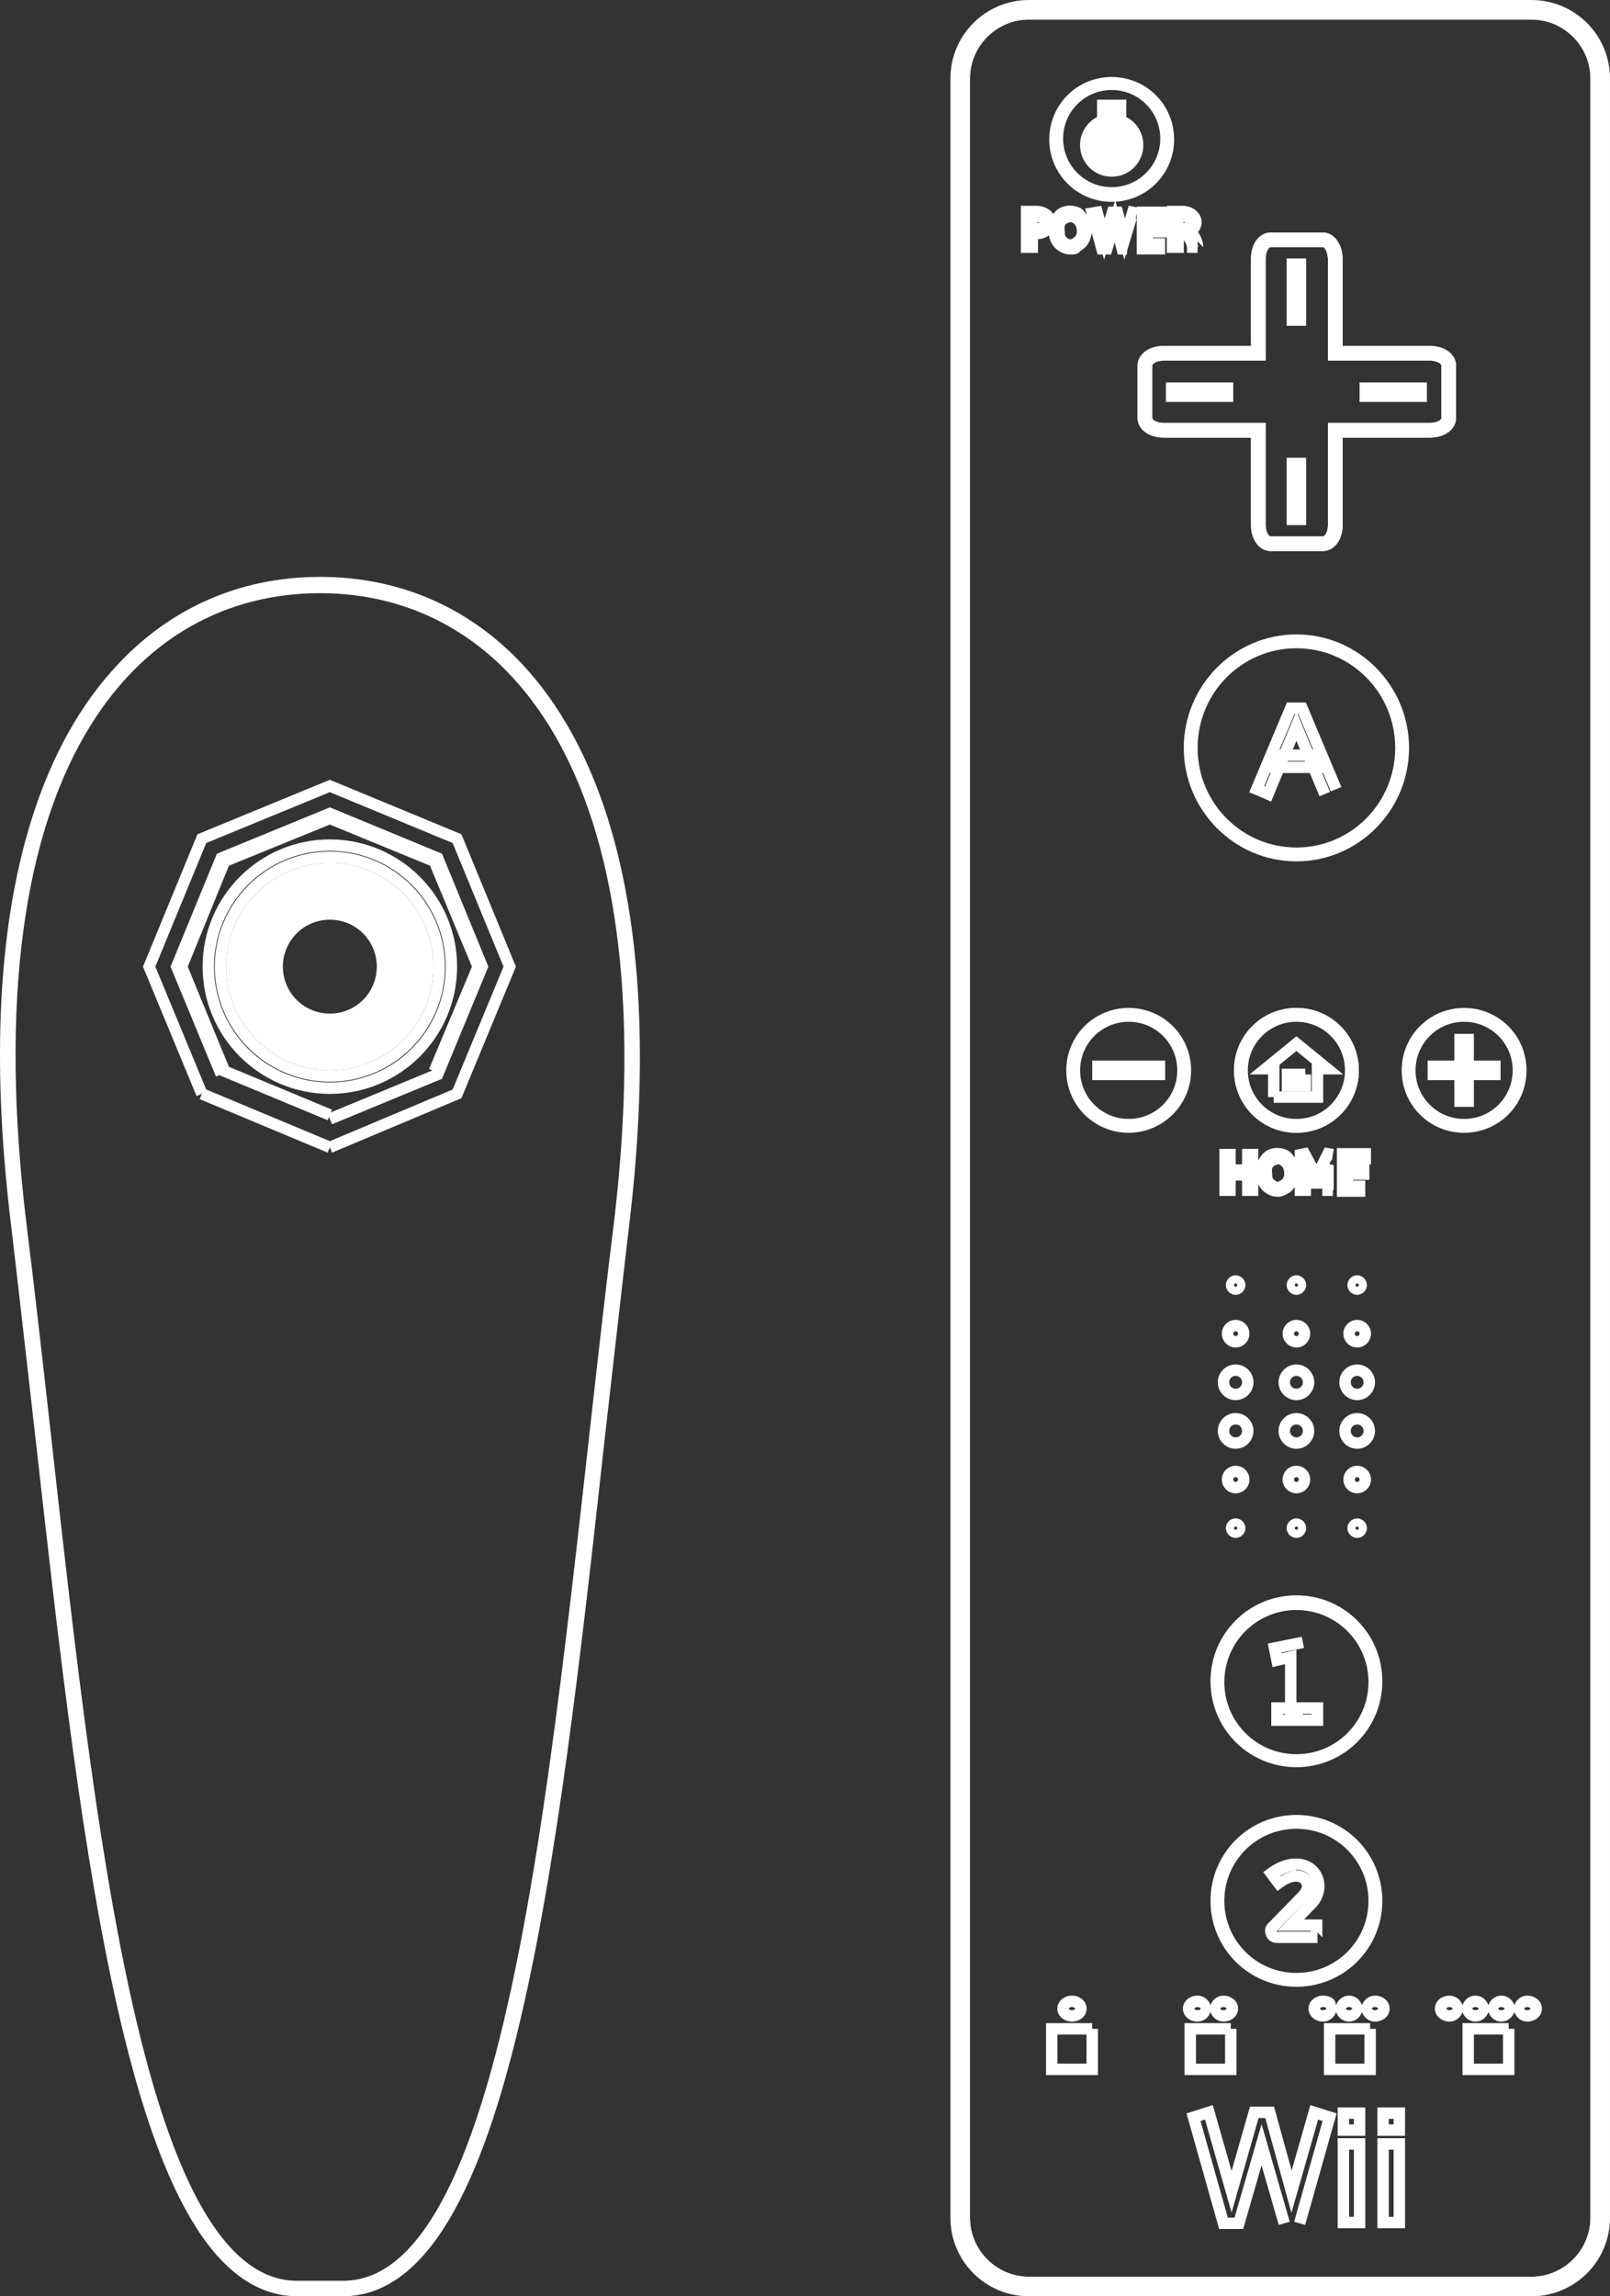 <?xml version="1.0" encoding="UTF-8" standalone="no"?>
<svg
   viewBox="-382.3 255.5 140.936 201"
   version="1.1"
   id="svg146"
   sodipodi:docname="wii_controller.svg"
   width="140.936"
   height="201"
   inkscape:version="1.1.2 (0a00cf5339, 2022-02-04)"
   xmlns:inkscape="http://www.inkscape.org/namespaces/inkscape"
   xmlns:sodipodi="http://sodipodi.sourceforge.net/DTD/sodipodi-0.dtd"
   xmlns="http://www.w3.org/2000/svg"
   xmlns:svg="http://www.w3.org/2000/svg">
  <rect x="-382.3" y="255.5" width="140.936" height="201" fill="#333333" stroke="none"/>
  <defs
     id="defs150" />
  <sodipodi:namedview
     id="namedview148"
     pagecolor="#ffffff"
     bordercolor="#666666"
     borderopacity="1.0"
     inkscape:pageshadow="2"
     inkscape:pageopacity="0.0"
     inkscape:pagecheckerboard="true"
     showgrid="false"
     fit-margin-top="0"
     fit-margin-left="0"
     fit-margin-right="0"
     fit-margin-bottom="0"
     inkscape:zoom="2.9062089"
     inkscape:cx="3.2688635"
     inkscape:cy="134.53954"
     inkscape:window-width="2560"
     inkscape:window-height="1440"
     inkscape:window-x="1920"
     inkscape:window-y="0"
     inkscape:window-maximized="1"
     inkscape:current-layer="svg146" />
  <path
     style="color:#000000;fill:#ffffff;-inkscape-stroke:none"
     d="m -292.22,255.5 c -3.813,0 -6.883,3.07 -6.883,6.883 v 187.234 c 0,3.813 3.07,6.883 6.883,6.883 h 43.971 c 3.813,0 6.885,-3.07 6.885,-6.883 V 262.383 c 0,-3.813 -3.072,-6.883 -6.885,-6.883 z m 0,1.709 h 43.971 c 2.848,0 5.174,2.326 5.174,5.174 v 187.234 c 0,2.848 -2.326,5.174 -5.174,5.174 h -43.971 c -2.848,0 -5.174,-2.326 -5.174,-5.174 V 262.383 c 0,-2.848 2.326,-5.174 5.174,-5.174 z"
     id="path2" />
  <path
     style="color:#000000;fill:#ffffff;-inkscape-stroke:none"
     d="m -292.22,256.209 c -3.393,0 -6.174,2.781 -6.174,6.174 v 187.234 c 0,3.393 2.781,6.174 6.174,6.174 h 43.971 c 3.393,0 6.174,-2.781 6.174,-6.174 V 262.383 c 0,-3.393 -2.781,-6.174 -6.174,-6.174 z m 0,1 h 43.971 c 2.848,0 5.174,2.326 5.174,5.174 v 187.234 c 0,2.848 -2.326,5.174 -5.174,5.174 h -43.971 c -2.848,0 -5.174,-2.326 -5.174,-5.174 V 262.383 c 0,-2.848 2.326,-5.174 5.174,-5.174 z m 21.135,18.646 c -0.538,0 -1.004,0.314 -1.285,0.736 -0.282,0.422 -0.42,0.955 -0.42,1.535 v 7.656 h -7.656 c -0.592,0 -1.13,0.165 -1.545,0.453 -0.415,0.288 -0.729,0.731 -0.729,1.254 v 4.609 c 0,0.538 0.314,1.004 0.736,1.285 0.422,0.281 0.957,0.42 1.537,0.42 h 7.656 v 7.656 c 0,0.592 0.165,1.13 0.453,1.545 0.288,0.415 0.729,0.729 1.252,0.729 h 4.609 c 0.538,0 1.004,-0.314 1.285,-0.736 0.282,-0.422 0.422,-0.957 0.422,-1.537 v -7.656 h 7.654 c 0.592,0 1.13,-0.165 1.545,-0.453 0.415,-0.288 0.729,-0.729 0.729,-1.252 v -4.609 c 0,-0.538 -0.314,-1.004 -0.736,-1.285 -0.422,-0.282 -0.957,-0.422 -1.537,-0.422 h -7.654 v -7.656 c 0,-0.592 -0.165,-1.128 -0.453,-1.543 -0.288,-0.415 -0.731,-0.729 -1.254,-0.729 z m 0,1 h 4.609 c 0.115,0 0.277,0.076 0.432,0.299 0.155,0.223 0.275,0.571 0.275,0.973 v 8.656 h 8.654 c 0.413,0 0.766,0.11 0.982,0.254 0.216,0.144 0.291,0.282 0.291,0.453 v 4.609 c 0,0.115 -0.076,0.277 -0.299,0.432 -0.223,0.155 -0.573,0.273 -0.975,0.273 h -8.654 v 8.656 c 0,0.413 -0.11,0.766 -0.254,0.982 -0.144,0.216 -0.282,0.291 -0.453,0.291 h -4.609 c -0.115,0 -0.277,-0.076 -0.432,-0.299 -0.155,-0.223 -0.273,-0.573 -0.273,-0.975 v -8.656 h -8.656 c -0.413,0 -0.766,-0.108 -0.982,-0.252 -0.216,-0.144 -0.291,-0.282 -0.291,-0.453 v -4.609 c 0,-0.115 0.076,-0.277 0.299,-0.432 0.223,-0.155 0.573,-0.275 0.975,-0.275 h 8.656 v -8.656 c 0,-0.413 0.108,-0.764 0.252,-0.98 0.144,-0.216 0.282,-0.291 0.453,-0.291 z m 2.27,66.871 c -3.031,0 -5.465,2.434 -5.465,5.465 0,3.031 2.434,5.465 5.465,5.465 3.031,0 5.465,-2.434 5.465,-5.465 0,-3.031 -2.434,-5.465 -5.465,-5.465 z m 0,1 c 2.501,0 4.465,1.964 4.465,4.465 0,2.501 -1.964,4.465 -4.465,4.465 -2.501,0 -4.465,-1.964 -4.465,-4.465 0,-2.501 1.964,-4.465 4.465,-4.465 z"
     id="path4" />
  <path
     style="color:#000000;fill:#ffffff;-inkscape-stroke:none"
     d="m -278.606,432.592 v 4.547 h 4.547 v -4.047 h -0.5 v -0.5 z m 12.199,0 v 4.547 h 4.545 v -4.047 h -0.5 v -0.5 z m 12.127,0 v 4.547 h 4.547 v -4.047 h -0.5 v -0.5 z m -23.326,1 h 2.547 v 2.547 h -2.547 z m 12.199,0 h 2.545 v 2.547 h -2.545 z m 12.127,0 h 2.547 v 2.547 h -2.547 z"
     id="path6" />
  <path
     style="color:#000000;fill:#ffffff;-inkscape-stroke:none"
     d="m -290.733,432.592 v 4.547 h 4.545 v -4.047 h -0.5 v -0.5 z m 1,1 h 2.545 v 2.547 h -2.545 z"
     id="path8" />
  <path
     style="color:#000000;fill:#ffffff;-inkscape-stroke:none"
     d="m -263.497,379.188 c -0.858,0 -1.562,0.707 -1.562,1.564 0,0.858 0.705,1.564 1.562,1.564 0.858,0 1.564,-0.707 1.564,-1.564 0,-0.858 -0.707,-1.564 -1.564,-1.564 z m 0,1 c 0.317,0 0.564,0.247 0.564,0.564 0,0.317 -0.247,0.564 -0.564,0.564 -0.317,0 -0.562,-0.247 -0.562,-0.564 0,-0.317 0.245,-0.564 0.562,-0.564 z"
     id="circle10" />
  <path
     style="color:#000000;fill:#ffffff;-inkscape-stroke:none"
     d="m -268.815,379.188 c -0.858,0 -1.564,0.707 -1.564,1.564 0,0.858 0.707,1.564 1.564,1.564 0.858,0 1.564,-0.707 1.564,-1.564 0,-0.858 -0.707,-1.564 -1.564,-1.564 z m 0,1 c 0.317,0 0.564,0.247 0.564,0.564 0,0.317 -0.247,0.564 -0.564,0.564 -0.317,0 -0.564,-0.247 -0.564,-0.564 0,-0.317 0.247,-0.564 0.564,-0.564 z"
     id="circle12" />
  <path
     style="color:#000000;fill:#ffffff;-inkscape-stroke:none"
     d="m -274.134,379.188 c -0.858,0 -1.564,0.707 -1.564,1.564 0,0.858 0.707,1.564 1.564,1.564 0.858,0 1.562,-0.707 1.562,-1.564 0,-0.858 -0.705,-1.564 -1.562,-1.564 z m 0,1 c 0.317,0 0.562,0.247 0.562,0.564 0,0.317 -0.245,0.564 -0.562,0.564 -0.317,0 -0.564,-0.247 -0.564,-0.564 0,-0.317 0.247,-0.564 0.564,-0.564 z"
     id="circle14" />
  <path
     style="color:#000000;fill:#ffffff;-inkscape-stroke:none"
     d="m -263.497,374.934 c -0.858,0 -1.562,0.705 -1.562,1.562 0,0.858 0.705,1.564 1.562,1.564 0.858,0 1.564,-0.707 1.564,-1.564 0,-0.858 -0.707,-1.562 -1.564,-1.562 z m 0,1 c 0.317,0 0.564,0.245 0.564,0.562 0,0.317 -0.247,0.564 -0.564,0.564 -0.317,0 -0.562,-0.247 -0.562,-0.564 0,-0.317 0.245,-0.562 0.562,-0.562 z"
     id="circle16" />
  <path
     style="color:#000000;fill:#ffffff;-inkscape-stroke:none"
     d="m -268.815,374.934 c -0.858,0 -1.564,0.705 -1.564,1.562 0,0.858 0.707,1.564 1.564,1.564 0.858,0 1.564,-0.707 1.564,-1.564 0,-0.858 -0.707,-1.562 -1.564,-1.562 z m 0,1 c 0.317,0 0.564,0.245 0.564,0.562 0,0.317 -0.247,0.564 -0.564,0.564 -0.317,0 -0.564,-0.247 -0.564,-0.564 0,-0.317 0.247,-0.562 0.564,-0.562 z"
     id="circle18" />
  <path
     style="color:#000000;fill:#ffffff;-inkscape-stroke:none"
     d="m -274.134,374.934 c -0.858,0 -1.564,0.705 -1.564,1.562 0,0.858 0.707,1.564 1.564,1.564 0.858,0 1.562,-0.707 1.562,-1.564 0,-0.858 -0.705,-1.562 -1.562,-1.562 z m 0,1 c 0.317,0 0.562,0.245 0.562,0.562 0,0.317 -0.245,0.564 -0.562,0.564 -0.317,0 -0.564,-0.247 -0.564,-0.564 0,-0.317 0.247,-0.562 0.564,-0.562 z"
     id="circle20" />
  <path
     style="color:#000000;fill:#ffffff;-inkscape-stroke:none"
     d="m -263.497,371.031 c -0.662,0 -1.209,0.547 -1.209,1.209 0,0.662 0.547,1.211 1.209,1.211 0.662,0 1.211,-0.549 1.211,-1.211 0,-0.662 -0.549,-1.209 -1.211,-1.209 z m 0,1 c 0.121,0 0.211,0.087 0.211,0.209 0,0.121 -0.089,0.211 -0.211,0.211 -0.121,0 -0.209,-0.089 -0.209,-0.211 0,-0.121 0.087,-0.209 0.209,-0.209 z"
     id="circle22" />
  <path
     style="color:#000000;fill:#ffffff;-inkscape-stroke:none"
     d="m -268.815,371.031 c -0.662,0 -1.209,0.547 -1.209,1.209 0,0.662 0.547,1.211 1.209,1.211 0.662,0 1.209,-0.549 1.209,-1.211 0,-0.662 -0.547,-1.209 -1.209,-1.209 z m 0,1 c 0.121,0 0.209,0.087 0.209,0.209 0,0.121 -0.087,0.211 -0.209,0.211 -0.121,0 -0.209,-0.089 -0.209,-0.211 0,-0.121 0.087,-0.209 0.209,-0.209 z"
     id="circle24" />
  <path
     style="color:#000000;fill:#ffffff;-inkscape-stroke:none"
     d="m -274.134,371.031 c -0.662,0 -1.211,0.547 -1.211,1.209 0,0.662 0.549,1.211 1.211,1.211 0.662,0 1.209,-0.549 1.209,-1.211 0,-0.662 -0.547,-1.209 -1.209,-1.209 z m 0,1 c 0.121,0 0.209,0.087 0.209,0.209 0,0.121 -0.087,0.211 -0.209,0.211 -0.121,0 -0.211,-0.089 -0.211,-0.211 0,-0.121 0.089,-0.209 0.211,-0.209 z"
     id="circle26" />
  <path
     style="color:#000000;fill:#ffffff;-inkscape-stroke:none"
     d="m -263.497,367.131 c -0.466,0 -0.854,0.389 -0.854,0.855 0,0.466 0.387,0.854 0.854,0.854 0.466,0 0.855,-0.387 0.855,-0.854 0,-0.466 -0.389,-0.855 -0.855,-0.855 z m 0,0.709 c 0.074,0 0.146,0.072 0.146,0.146 0,0.074 -0.072,0.145 -0.146,0.145 -0.074,0 -0.145,-0.07 -0.145,-0.145 0,-0.074 0.07,-0.146 0.145,-0.146 z"
     id="circle28" />
  <path
     style="color:#000000;fill:#ffffff;-inkscape-stroke:none"
     d="m -268.815,367.131 c -0.466,0 -0.855,0.389 -0.855,0.855 0,0.466 0.389,0.854 0.855,0.854 0.466,0 0.855,-0.387 0.855,-0.854 0,-0.466 -0.389,-0.855 -0.855,-0.855 z m 0,0.709 c 0.074,0 0.145,0.072 0.145,0.146 0,0.074 -0.07,0.145 -0.145,0.145 -0.074,0 -0.145,-0.07 -0.145,-0.145 0,-0.074 0.07,-0.146 0.145,-0.146 z"
     id="circle30" />
  <path
     style="color:#000000;fill:#ffffff;-inkscape-stroke:none"
     d="m -274.134,367.131 c -0.466,0 -0.855,0.389 -0.855,0.855 0,0.466 0.389,0.854 0.855,0.854 0.466,0 0.854,-0.387 0.854,-0.854 0,-0.466 -0.387,-0.855 -0.854,-0.855 z m 0,0.709 c 0.074,0 0.145,0.072 0.145,0.146 0,0.074 -0.07,0.145 -0.145,0.145 -0.074,0 -0.146,-0.07 -0.146,-0.145 0,-0.074 0.072,-0.146 0.146,-0.146 z"
     id="circle32" />
  <path
     style="color:#000000;fill:#ffffff;-inkscape-stroke:none"
     d="m -263.497,388.408 c -0.466,0 -0.854,0.387 -0.854,0.854 0,0.466 0.387,0.855 0.854,0.855 0.466,0 0.855,-0.389 0.855,-0.855 0,-0.466 -0.389,-0.854 -0.855,-0.854 z m 0,0.709 c 0.074,0 0.146,0.07 0.146,0.145 0,0.074 -0.072,0.146 -0.146,0.146 -0.074,0 -0.145,-0.072 -0.145,-0.146 0,-0.074 0.07,-0.145 0.145,-0.145 z"
     id="circle34" />
  <path
     style="color:#000000;fill:#ffffff;-inkscape-stroke:none"
     d="m -268.815,388.408 c -0.466,0 -0.855,0.387 -0.855,0.854 0,0.466 0.389,0.855 0.855,0.855 0.466,0 0.855,-0.389 0.855,-0.855 0,-0.466 -0.389,-0.854 -0.855,-0.854 z m 0,0.709 c 0.074,0 0.145,0.07 0.145,0.145 0,0.074 -0.07,0.146 -0.145,0.146 -0.074,0 -0.145,-0.072 -0.145,-0.146 0,-0.074 0.07,-0.145 0.145,-0.145 z"
     id="circle36" />
  <path
     style="color:#000000;fill:#ffffff;-inkscape-stroke:none"
     d="m -274.134,388.408 c -0.466,0 -0.855,0.387 -0.855,0.854 0,0.466 0.389,0.855 0.855,0.855 0.466,0 0.854,-0.389 0.854,-0.855 0,-0.466 -0.387,-0.854 -0.854,-0.854 z m 0,0.709 c 0.074,0 0.145,0.07 0.145,0.145 0,0.074 -0.07,0.146 -0.145,0.146 -0.074,0 -0.146,-0.072 -0.146,-0.146 0,-0.074 0.072,-0.145 0.146,-0.145 z"
     id="circle38" />
  <path
     style="color:#000000;fill:#ffffff;-inkscape-stroke:none"
     d="m -263.497,383.799 c -0.662,0 -1.209,0.547 -1.209,1.209 0,0.662 0.547,1.209 1.209,1.209 0.662,0 1.211,-0.547 1.211,-1.209 0,-0.662 -0.549,-1.209 -1.211,-1.209 z m 0,1 c 0.121,0 0.211,0.087 0.211,0.209 0,0.121 -0.089,0.209 -0.211,0.209 -0.121,0 -0.209,-0.087 -0.209,-0.209 0,-0.121 0.087,-0.209 0.209,-0.209 z"
     id="circle40" />
  <path
     style="color:#000000;fill:#ffffff;-inkscape-stroke:none"
     d="m -268.815,383.799 c -0.662,0 -1.209,0.547 -1.209,1.209 0,0.662 0.547,1.209 1.209,1.209 0.662,0 1.209,-0.547 1.209,-1.209 0,-0.662 -0.547,-1.209 -1.209,-1.209 z m 0,1 c 0.121,0 0.209,0.087 0.209,0.209 0,0.121 -0.087,0.209 -0.209,0.209 -0.121,0 -0.209,-0.087 -0.209,-0.209 0,-0.121 0.087,-0.209 0.209,-0.209 z"
     id="circle42" />
  <path
     style="color:#000000;fill:#ffffff;-inkscape-stroke:none"
     d="m -274.134,383.799 c -0.662,0 -1.211,0.547 -1.211,1.209 0,0.662 0.549,1.209 1.211,1.209 0.662,0 1.209,-0.547 1.209,-1.209 0,-0.662 -0.547,-1.209 -1.209,-1.209 z m 0,1 c 0.121,0 0.209,0.087 0.209,0.209 0,0.121 -0.087,0.209 -0.209,0.209 -0.121,0 -0.211,-0.087 -0.211,-0.209 0,-0.121 0.089,-0.209 0.211,-0.209 z"
     id="circle44" />
  <path
     style="color:#000000;fill:#ffffff;-inkscape-stroke:none"
     d="m -271.085,275.855 c -0.523,0 -0.964,0.313 -1.252,0.729 -0.288,0.415 -0.453,0.951 -0.453,1.543 v 7.656 h -7.656 c -0.58,0 -1.115,0.14 -1.537,0.422 -0.422,0.282 -0.736,0.747 -0.736,1.285 v 4.609 c 0,0.523 0.313,0.964 0.729,1.252 0.415,0.288 0.953,0.453 1.545,0.453 h 7.656 v 7.656 c 0,0.58 0.138,1.115 0.42,1.537 0.282,0.422 0.747,0.736 1.285,0.736 h 4.609 c 0.523,0 0.966,-0.313 1.254,-0.729 0.288,-0.415 0.453,-0.953 0.453,-1.545 v -7.656 h 7.654 c 0.58,0 1.115,-0.138 1.537,-0.42 0.422,-0.282 0.736,-0.747 0.736,-1.285 v -4.609 c 0,-0.523 -0.313,-0.966 -0.729,-1.254 -0.415,-0.288 -0.953,-0.453 -1.545,-0.453 h -7.654 v -7.674 l -0.002,-0.018 c -0.041,-0.57 -0.198,-1.088 -0.473,-1.5 -0.274,-0.412 -0.71,-0.736 -1.232,-0.736 z m 0,1.283 h 4.609 c 0.034,0 0.118,0.025 0.225,0.193 0.106,0.168 0.197,0.453 0.197,0.795 v 8.939 h 8.939 c 0.342,0 0.629,0.091 0.797,0.197 0.168,0.106 0.193,0.193 0.193,0.227 v 4.609 c 0,0.034 -0.025,0.118 -0.193,0.225 -0.168,0.106 -0.455,0.197 -0.797,0.197 h -8.939 v 8.939 c 0,0.342 -0.091,0.629 -0.197,0.797 -0.106,0.168 -0.191,0.193 -0.225,0.193 h -4.609 c -0.034,0 -0.118,-0.025 -0.225,-0.193 -0.106,-0.168 -0.197,-0.455 -0.197,-0.797 v -8.939 h -8.939 c -0.342,0 -0.629,-0.091 -0.797,-0.197 -0.168,-0.106 -0.193,-0.191 -0.193,-0.225 v -4.609 c 0,-0.034 0.025,-0.12 0.193,-0.227 0.168,-0.106 0.455,-0.197 0.797,-0.197 h 8.939 v -8.939 c 0,-0.342 0.091,-0.627 0.197,-0.795 0.106,-0.168 0.191,-0.193 0.225,-0.193 z"
     id="path46" />
  <path
     style="color:#000000;fill:#ffffff;-inkscape-stroke:none"
     d="m -271.085,276.139 c -0.463,0 -0.84,0.294 -1.07,0.658 -0.23,0.364 -0.352,0.821 -0.352,1.33 v 7.939 h -7.939 c -0.509,0 -0.968,0.123 -1.332,0.354 -0.364,0.23 -0.658,0.608 -0.658,1.07 v 4.609 c 0,0.463 0.294,0.838 0.658,1.068 0.364,0.23 0.823,0.354 1.332,0.354 h 7.939 v 7.939 c 0,0.509 0.121,0.968 0.352,1.332 0.23,0.364 0.608,0.658 1.07,0.658 h 4.609 c 0.463,0 0.84,-0.294 1.07,-0.658 0.23,-0.364 0.352,-0.823 0.352,-1.332 v -7.939 h 7.939 c 0.509,0 0.968,-0.123 1.332,-0.354 0.364,-0.23 0.658,-0.606 0.658,-1.068 v -4.609 c 0,-0.463 -0.294,-0.84 -0.658,-1.07 -0.364,-0.23 -0.823,-0.354 -1.332,-0.354 h -7.939 v -7.959 l -0.002,-0.021 c -0.04,-0.484 -0.154,-0.921 -0.369,-1.279 -0.215,-0.358 -0.588,-0.668 -1.051,-0.668 z m 0,1 h 4.609 c 0.034,0 0.089,0.008 0.193,0.182 0.103,0.172 0.197,0.479 0.229,0.842 v 8.904 h 8.939 c 0.342,0 0.629,0.091 0.797,0.197 0.168,0.106 0.193,0.193 0.193,0.227 v 4.609 c 0,0.034 -0.025,0.118 -0.193,0.225 -0.168,0.106 -0.455,0.197 -0.797,0.197 h -8.939 v 8.939 c 0,0.342 -0.091,0.629 -0.197,0.797 -0.106,0.168 -0.191,0.193 -0.225,0.193 h -4.609 c -0.034,0 -0.118,-0.025 -0.225,-0.193 -0.106,-0.168 -0.197,-0.455 -0.197,-0.797 v -8.939 h -8.939 c -0.342,0 -0.629,-0.091 -0.797,-0.197 -0.168,-0.106 -0.193,-0.191 -0.193,-0.225 v -4.609 c 0,-0.034 0.025,-0.12 0.193,-0.227 0.168,-0.106 0.455,-0.197 0.797,-0.197 h 8.939 v -8.939 c 0,-0.342 0.091,-0.627 0.197,-0.795 0.106,-0.168 0.191,-0.193 0.225,-0.193 z"
     id="path48" />
  <path
     style="color:#000000;fill:#ffffff;-inkscape-stroke:none"
     d="m -269.671,278.125 v 0.5 5.393 h 1.711 V 278.125 Z m -10.566,10.85 v 0.5 1.209 h 5.893 v -1.709 z m 16.951,0 v 0.5 1.209 h 5.893 v -1.709 z m -6.385,6.596 v 0.5 5.395 h 1.711 v -5.895 z"
     id="path50" />
  <path
     style="color:#000000;fill:#ffffff;-inkscape-stroke:none"
     d="m -284.985,262.238 c -3.031,0 -5.465,2.432 -5.465,5.463 0,3.031 2.434,5.465 5.465,5.465 3.031,0 5.465,-2.434 5.465,-5.465 0,-3.031 -2.434,-5.463 -5.465,-5.463 z m 0,1 c 2.501,0 4.465,1.962 4.465,4.463 0,2.501 -1.964,4.465 -4.465,4.465 -2.501,0 -4.465,-1.964 -4.465,-4.465 0,-2.501 1.964,-4.463 4.465,-4.463 z"
     id="path52" />
  <path
     style="color:#000000;fill:#ffffff;-inkscape-stroke:none"
     d="m -284.985,262.379 c -2.895,0 -5.252,2.357 -5.252,5.252 0,2.895 2.357,5.252 5.252,5.252 2.895,0 5.252,-2.357 5.252,-5.252 0,-2.895 -2.357,-5.252 -5.252,-5.252 z m 0,1 c 2.354,0 4.252,1.898 4.252,4.252 0,2.354 -1.898,4.252 -4.252,4.252 -2.354,0 -4.252,-1.898 -4.252,-4.252 0,-2.354 1.898,-4.252 4.252,-4.252 z"
     id="circle54" />
  <path
     style="color:#000000;fill:#ffffff;-inkscape-stroke:none"
     d="m -284.985,265.43 c -1.536,0 -2.77,1.234 -2.77,2.77 0,1.536 1.234,2.77 2.77,2.77 1.536,0 2.77,-1.234 2.77,-2.77 0,-1.536 -1.234,-2.77 -2.77,-2.77 z m 0,1.709 c 0.573,0 1.061,0.487 1.061,1.061 0,0.573 -0.487,1.061 -1.061,1.061 -0.573,0 -1.061,-0.487 -1.061,-1.061 0,-0.573 0.487,-1.061 1.061,-1.061 z"
     id="path56" />
  <path
     style="color:#000000;fill:#ffffff;-inkscape-stroke:none"
     d="m -286.267,264.223 v 0.5 4.686 h 2.561 v -5.186 z m 1,1 h 0.561 v 3.186 h -0.561 z"
     id="path58" />
  <path
     style="color:#000000;fill:#ffffff;-inkscape-stroke:none"
     d="m -285.841,264.508 v 0.5 3.975 h 1.709 v -4.475 z"
     id="path60" />
  <path
     style="color:#000000;fill:#ffffff;-inkscape-stroke:none"
     d="m -268.815,311.031 c -5.451,0 -9.861,4.487 -9.861,9.934 0,5.447 4.41,9.932 9.861,9.932 5.451,0 9.861,-4.485 9.861,-9.932 0,-5.447 -4.41,-9.934 -9.861,-9.934 z m 0,1 c 4.903,0 8.861,4.026 8.861,8.934 0,4.908 -3.958,8.932 -8.861,8.932 -4.903,0 -8.861,-4.024 -8.861,-8.932 0,-4.908 3.958,-8.934 8.861,-8.934 z"
     id="path62" />
  <path
     style="color:#000000;fill:#ffffff;-inkscape-stroke:none"
     d="m -268.815,311.244 c -5.325,0 -9.648,4.361 -9.648,9.721 0,5.36 4.323,9.719 9.648,9.719 5.325,0 9.648,-4.359 9.648,-9.719 0,-5.36 -4.323,-9.721 -9.648,-9.721 z m 0,1 c 4.78,0 8.648,3.897 8.648,8.721 0,4.824 -3.868,8.719 -8.648,8.719 -4.78,0 -8.648,-3.895 -8.648,-8.719 0,-4.824 3.868,-8.721 8.648,-8.721 z"
     id="ellipse64" />
  <path
     style="color:#000000;fill:#ffffff;-inkscape-stroke:none"
     d="m -269.644,316.99 -3.301,7.855 1.914,0.82 2.215,-5.318 2.021,4.852 0.922,-0.385 -2.844,-6.824 h 0.064 l 2.85,6.785 0.922,-0.387 -3.107,-7.398 z m 0.664,1 h 0.065 l -2.65,6.359 -0.072,-0.031 z"
     id="path66" />
  <path
     style="color:#000000;fill:#ffffff;-inkscape-stroke:none"
     d="m -271.159,321.104 v 0.5 1.562 h 4.688 v -2.062 z m 1,1 h 2.688 v 0.062 h -2.688 z"
     id="path68" />
  <path
     style="color:#000000;fill:#ffffff;-inkscape-stroke:none"
     d="m -268.815,343.727 c -3.031,0 -5.465,2.434 -5.465,5.465 0,3.031 2.434,5.465 5.465,5.465 3.031,0 5.465,-2.434 5.465,-5.465 0,-3.031 -2.434,-5.465 -5.465,-5.465 z m 0,1 c 2.501,0 4.465,1.964 4.465,4.465 0,2.501 -1.964,4.465 -4.465,4.465 -2.501,0 -4.465,-1.964 -4.465,-4.465 0,-2.501 1.964,-4.465 4.465,-4.465 z"
     id="path70" />
  <path
     style="color:#000000;fill:#ffffff;-inkscape-stroke:none"
     d="m -268.815,343.939 c -2.894,0 -5.252,2.358 -5.252,5.252 0,2.894 2.358,5.252 5.252,5.252 2.894,0 5.252,-2.358 5.252,-5.252 0,-2.894 -2.358,-5.252 -5.252,-5.252 z m 0,1 c 2.354,0 4.252,1.898 4.252,4.252 0,2.354 -1.898,4.252 -4.252,4.252 -2.354,0 -4.252,-1.898 -4.252,-4.252 0,-2.354 1.898,-4.252 4.252,-4.252 z"
     id="path72" />
  <path
     style="color:#000000;fill:#ffffff;-inkscape-stroke:none"
     d="m -268.815,346.205 -4.1,3.344 h 1.613 v 1.982 h 0.5 v 0.5 h 4.33 v -2.482 h 1.756 z m 0,1.291 1.344,1.096 v 2.439 h -2.83 v -2.322 z"
     id="path74" />
  <path
     style="color:#000000;fill:#ffffff;-inkscape-stroke:none"
     d="m -270.095,349.047 v 1.992 h 2.559 v -1.492 h -0.5 v -0.5 z"
     id="path76" />
  <path
     style="color:#000000;fill:#ffffff;-inkscape-stroke:none"
     d="m -283.497,343.727 c -3.031,0 -5.463,2.434 -5.463,5.465 0,3.031 2.432,5.465 5.463,5.465 2.967,0 5.465,-2.425 5.465,-5.465 0,-3.031 -2.434,-5.465 -5.465,-5.465 z m 0,1 c 2.501,0 4.465,1.964 4.465,4.465 0,2.492 -2.042,4.465 -4.465,4.465 -2.501,0 -4.463,-1.964 -4.463,-4.465 0,-2.501 1.962,-4.465 4.463,-4.465 z"
     id="path78" />
  <path
     style="color:#000000;fill:#ffffff;-inkscape-stroke:none"
     d="m -283.497,343.939 c -2.895,0 -5.252,2.357 -5.252,5.252 0,2.895 2.357,5.252 5.252,5.252 2.895,0 5.252,-2.357 5.252,-5.252 0,-2.895 -2.357,-5.252 -5.252,-5.252 z m 0,1 c 2.354,0 4.252,1.898 4.252,4.252 0,2.354 -1.898,4.252 -4.252,4.252 -2.354,0 -4.252,-1.898 -4.252,-4.252 0,-2.354 1.898,-4.252 4.252,-4.252 z"
     id="circle80" />
  <path
     style="color:#000000;fill:#ffffff;-inkscape-stroke:none"
     d="m -286.69,348.336 v 0.5 1.211 h 6.389 v -1.711 z"
     id="path82" />
  <path
     style="color:#000000;fill:#ffffff;-inkscape-stroke:none"
     d="m -254.134,343.727 c -3.031,0 -5.465,2.434 -5.465,5.465 0,3.031 2.434,5.465 5.465,5.465 3.031,0 5.463,-2.434 5.463,-5.465 0,-3.031 -2.432,-5.465 -5.463,-5.465 z m 0,1 c 2.501,0 4.463,1.964 4.463,4.465 0,2.501 -1.962,4.465 -4.463,4.465 -2.501,0 -4.465,-1.964 -4.465,-4.465 0,-2.501 1.964,-4.465 4.465,-4.465 z"
     id="path84" />
  <path
     style="color:#000000;fill:#ffffff;-inkscape-stroke:none"
     d="m -254.134,343.939 c -2.895,0 -5.252,2.357 -5.252,5.252 0,2.895 2.357,5.252 5.252,5.252 2.895,0 5.252,-2.357 5.252,-5.252 0,-2.895 -2.357,-5.252 -5.252,-5.252 z m 0,1 c 2.354,0 4.252,1.898 4.252,4.252 0,2.354 -1.898,4.252 -4.252,4.252 -2.354,0 -4.252,-1.898 -4.252,-4.252 0,-2.354 1.898,-4.252 4.252,-4.252 z"
     id="circle86" />
  <path
     style="color:#000000;fill:#ffffff;-inkscape-stroke:none"
     d="m -254.634,346.496 v 1.84 h -2.695 v 0.5 1.211 h 2.695 v 1.84 h 1 v -1.84 h 2.693 v -1.711 h -2.693 v -1.84 z"
     id="path88" />
  <path
     style="color:#000000;fill:#ffffff;-inkscape-stroke:none"
     d="m -254.989,345.996 v 0.5 5.891 h 1.709 v -6.391 z"
     id="path90" />
  <path
     style="color:#000000;fill:#ffffff;-inkscape-stroke:none"
     d="m -268.815,395.145 c -4.167,0 -7.521,3.354 -7.521,7.521 0,4.167 3.354,7.521 7.521,7.521 4.167,0 7.521,-3.354 7.521,-7.521 0,-4.167 -3.354,-7.521 -7.521,-7.521 z m 0,1 c 3.634,0 6.521,2.887 6.521,6.521 0,3.634 -2.887,6.521 -6.521,6.521 -3.634,0 -6.521,-2.887 -6.521,-6.521 0,-3.634 2.887,-6.521 6.521,-6.521 z"
     id="path92" />
  <path
     style="color:#000000;fill:#ffffff;-inkscape-stroke:none"
     d="m -268.815,395.43 c -4.03,0 -7.309,3.278 -7.309,7.309 0,4.03 3.278,7.309 7.309,7.309 4.03,0 7.309,-3.278 7.309,-7.309 0,-4.03 -3.278,-7.309 -7.309,-7.309 z m 0,1 c 3.49,0 6.309,2.819 6.309,6.309 0,3.49 -2.819,6.309 -6.309,6.309 -3.49,0 -6.309,-2.819 -6.309,-6.309 0,-3.49 2.819,-6.309 6.309,-6.309 z"
     id="circle94" />
  <path
     style="color:#000000;fill:#ffffff;-inkscape-stroke:none"
     d="m -268.347,398.771 -2.973,0.596 0.412,2.061 1.096,-0.258 v 4.834 h 1.562 v -1 h -0.562 v -5.096 l -1.316,0.309 -0.014,-0.066 1.992,-0.398 z"
     id="path96" />
  <path
     style="color:#000000;fill:#ffffff;-inkscape-stroke:none"
     d="m -271.017,404.508 v 0.5 1.562 h 4.545 v -2.062 z m 1,1 h 2.545 v 0.062 h -2.545 z"
     id="path98" />
  <path
     style="color:#000000;fill:#ffffff;-inkscape-stroke:none"
     d="m -268.815,414.365 c -4.167,0 -7.521,3.354 -7.521,7.521 0,4.167 3.354,7.521 7.521,7.521 4.167,0 7.521,-3.354 7.521,-7.521 0,-4.167 -3.354,-7.521 -7.521,-7.521 z m 0,1 c 3.634,0 6.521,2.887 6.521,6.521 0,3.634 -2.887,6.521 -6.521,6.521 -3.634,0 -6.521,-2.887 -6.521,-6.521 0,-3.634 2.887,-6.521 6.521,-6.521 z"
     id="path100" />
  <path
     style="color:#000000;fill:#ffffff;-inkscape-stroke:none"
     d="m -268.815,414.578 c -4.03,0 -7.309,3.278 -7.309,7.309 0,4.03 3.278,7.309 7.309,7.309 4.03,0 7.309,-3.278 7.309,-7.309 0,-4.03 -3.278,-7.309 -7.309,-7.309 z m 0,1 c 3.49,0 6.309,2.819 6.309,6.309 0,3.49 -2.819,6.309 -6.309,6.309 -3.49,0 -6.309,-2.819 -6.309,-6.309 0,-3.49 2.819,-6.309 6.309,-6.309 z"
     id="circle102" />
  <path
     style="color:#000000;fill:#ffffff;-inkscape-stroke:none"
     d="m -268.728,418.18 c -0.788,-0.034 -1.695,0.235 -2.584,0.893 l -0.404,0.301 1.24,1.652 0.4,-0.299 c 0.509,-0.382 0.914,-0.509 1.184,-0.521 0.265,-0.012 0.395,0.075 0.465,0.156 0.12,0.151 0.2,0.37 -0.246,0.816 l -0.002,0.004 -2.557,2.625 0.082,-0.066 c -0.202,0.135 -0.353,0.366 -0.393,0.584 -0.04,0.218 10e-4,0.403 0.053,0.557 0.145,0.434 0.538,0.697 0.973,0.697 h 2.975 0.57 v -0.93 l 0.43,0.43 v -1.564 h -1.598 l 0.82,-0.855 -0.033,0.031 c 1.242,-1.076 1.223,-2.667 0.49,-3.59 -0.416,-0.549 -1.081,-0.886 -1.865,-0.92 z m -0.068,0.977 c 0.524,0.019 0.917,0.251 1.141,0.549 l 0.004,0.006 0.006,0.006 c 0.29,0.362 0.28,0.964 -0.006,1.562 0.268,-0.559 0.332,-1.141 0.006,-1.549 l -0.002,-0.004 -0.004,-0.004 c -0.285,-0.342 -0.754,-0.538 -1.281,-0.516 0.038,-8e-4 0.1,-0.052 0.137,-0.051 z m -0.17,0.065 c -0.375,0.022 -0.806,0.267 -1.232,0.508 l -0.027,-0.035 c 0.455,-0.246 0.901,-0.46 1.26,-0.473 z m 0.961,2.707 c -0.002,0.002 -0.002,0.004 -0.004,0.006 l -0.018,0.016 -2.457,2.564 h 2.941 v 0.065 h -2.975 c 0.009,0 -0.026,-0.022 -0.023,-0.014 -0.008,-0.024 -0.006,-0.013 -0.008,-0.025 l 2.521,-2.59 z"
     id="path104" />
  <path
     style="color:#000000;fill:#ffffff;-inkscape-stroke:none"
     d="m -275.556,356.066 v 0.5 3.621 h 1.424 v -4.121 z m 1.984,0 v 0.5 3.621 h 1.426 v -4.121 z m -2.564,83.699 -2.299,0.727 2.857,10.121 h 2.102 l 1.611,-5.576 1.504,5.215 0.961,-0.277 -2.465,-8.543 -2.363,8.182 h -0.592 l -2.391,-8.459 0.395,-0.125 2.326,8.139 2.363,-8.271 h 0.59 l 2.287,8.301 2.334,-8.168 0.395,0.125 -2.492,8.824 0.963,0.271 2.756,-9.758 -2.301,-0.727 -1.637,5.73 -1.543,-5.6 h -2.105 l -1.609,5.633 z m 10.934,0.203 v 0.5 1.988 h 2.418 v -2.488 z m 3.475,0 v 0.5 1.988 h 2.42 v -2.488 z m -2.475,1 h 0.418 v 0.488 h -0.418 z m 3.475,0 h 0.42 v 0.488 h -0.42 z m -4.475,1.695 v 0.5 7.379 h 2.418 v -7.879 z m 3.475,0 v 0.5 7.379 h 2.42 v -7.879 z m -2.475,1 h 0.418 v 5.879 h -0.418 z m 3.475,0 h 0.42 v 5.879 h -0.42 z"
     id="path106" />
  <path
     style="color:#000000;fill:#ffffff;-inkscape-stroke:none"
     d="m -267.841,355.934 -1.119,0.225 v 0.68 c -0.164,-0.242 -0.336,-0.482 -0.6,-0.633 l -0.014,-0.008 -0.012,-0.006 c -0.565,-0.282 -1.23,-0.282 -1.795,0 l -0.027,0.014 -0.025,0.018 c -0.589,0.393 -0.918,1.102 -0.926,1.877 v -0.686 h -2.986 v 0.5 0.926 h 2.986 v -0.686 c 0.008,0.733 0.301,1.439 0.943,1.814 0.315,0.205 0.651,0.291 0.969,0.291 0.305,0 0.597,-0.114 0.861,-0.279 0.274,-0.126 0.459,-0.35 0.625,-0.584 v 0.791 h 1.424 v -0.639 h 0.498 l 0.012,0.021 0.01,-0.021 h 0.412 l 0.055,-0.1 v 0.738 h 0.926 v -0.574 l 0.074,0.074 v -2.197 l -0.387,-0.1 0.17,-0.34 0.06,0.01 0.164,-0.986 -0.789,-0.131 -0.727,1.453 z m 2.568,0.062 v 4.264 h 2.486 v -0.426 -0.574 -0.426 h -1.061 v -1.412 h 1.561 v -1.426 z m -4.42,0.639 0.019,0.014 c -0.006,-0.004 -0.01,-8e-5 -0.016,-0.004 -0.003,-0.002 -7.5e-4,-0.008 -0.004,-0.01 z m -0.754,0.787 c 0.142,0 0.091,-0.026 0.219,0.059 l 0.01,0.006 0.01,0.006 c 0.178,0.107 0.326,0.353 0.326,0.707 0,0.354 -0.106,0.503 -0.326,0.635 -0.229,0.137 -0.312,0.122 -0.436,0.029 l -0.019,-0.016 -0.023,-0.014 c -0.195,-0.117 -0.254,-0.234 -0.254,-0.635 v -0.031 l -0.004,-0.031 c -0.052,-0.413 0.041,-0.506 0.254,-0.635 0.095,-0.037 0.266,-0.08 0.244,-0.08 z m -1.494,0.777 c 0,0.008 0.01,0.013 0.01,0.021 10e-4,0.014 -0.008,0.025 -0.006,0.039 z m 0.697,1.463 c 0.008,0.006 0.021,-0.006 0.029,0 0.01,0.006 0.004,0.023 0.014,0.029 z"
     id="path108" />
  <path
     style="color:#000000;fill:#ffffff;-inkscape-stroke:none"
     d="m -284.677,273.008 -0.17,0.578 h -0.439 l -0.312,1.033 -0.301,-1.102 -1.416,0.236 0.15,0.551 c -0.159,-0.217 -0.309,-0.444 -0.551,-0.582 l -0.012,-0.008 -0.014,-0.006 c -0.565,-0.282 -1.23,-0.282 -1.795,0 l -0.027,0.014 -0.025,0.018 c -0.596,0.397 -0.932,1.118 -0.932,1.904 0,0.744 0.299,1.462 0.949,1.842 0.315,0.205 0.651,0.291 0.969,0.291 0.142,0 0.299,0.006 0.494,-0.043 0.161,-0.04 0.327,-0.175 0.463,-0.324 0.555,-0.313 0.847,-0.897 0.906,-1.541 l 0.521,1.908 h 0.443 l 0.125,0.455 0.139,-0.455 h 0.475 l 0.309,-1.053 0.279,1.053 h 0.447 l 0.125,0.455 0.139,-0.455 h 0.1 v -0.33 l 0.844,-2.783 -0.092,-0.018 0.096,-0.477 v 3.607 h 2.484 v -0.426 -0.574 -0.426 h -1.059 v -1.342 h 1.559 v -1.424 h -2.984 v 0.06 l -0.699,-0.141 -0.336,1.111 -0.281,-1.031 h -0.418 z m -3.926,1.932 c 0.09,0 0.137,0.028 0.242,0.08 0.175,0.109 0.322,0.348 0.322,0.697 0,0.354 -0.106,0.503 -0.326,0.635 -0.229,0.137 -0.312,0.122 -0.436,0.029 l -0.019,-0.016 -0.023,-0.014 c -0.195,-0.117 -0.252,-0.234 -0.252,-0.635 v -0.031 l -0.004,-0.031 c -0.052,-0.413 0.039,-0.506 0.252,-0.635 0.095,-0.037 0.266,-0.08 0.244,-0.08 z m -1.492,0.777 c 0,0.008 0.01,0.013 0.01,0.021 0.002,0.015 -0.008,0.026 -0.006,0.041 z m 0.695,1.463 c 0.008,0.006 0.021,-0.006 0.029,0 0.01,0.006 0.004,0.023 0.014,0.029 z m 24.41,80.164 v 0.5 0.926 h 2.561 v -1.426 z"
     id="path110" />
  <path
     style="color:#000000;fill:#ffffff;-inkscape-stroke:none"
     d="m -292.933,273.514 v 4.121 h 0.926 0.57 v -1.205 h 0.096 l 0.027,-0.004 c 0.873,-0.097 1.438,-0.787 1.438,-1.49 0,-0.703 -0.624,-1.329 -1.514,-1.418 l -0.025,-0.004 z m 12.766,0 v 1.348 h -2.34 v 0.5 0.926 h 2.34 v 1.348 h 0.926 0.57 v -1.205 h 0.096 l 0.027,-0.004 c 0.873,-0.097 1.437,-0.787 1.438,-1.49 -10e-6,-0.703 -0.624,-1.329 -1.514,-1.418 l -0.025,-0.004 z m -11.34,1.426 h 0.066 c 0.102,0 0.091,0.007 0.102,0.014 0.008,0.023 0.048,0.051 -0.102,0.051 h -0.066 z m 12.766,0 h 0.068 c 0.101,0 0.088,0.007 0.1,0.014 0.008,0.023 0.049,0.051 -0.1,0.051 h -0.068 z"
     id="path112" />
  <path
     style="color:#000000;fill:#ffffff;-inkscape-stroke:none"
     d="m -279.083,274.92 -0.23,1.383 0.447,0.111 c 0.093,0.023 0.225,0.136 0.326,0.312 0.101,0.177 0.146,0.433 0.146,0.408 v 0.5 h 0.426 0.5 v -0.574 l 0.074,0.074 c 0,-0.082 -0.061,-0.161 -0.074,-0.24 v -0.26 l 0.5,0.5 c 0,-0.391 -0.134,-0.807 -0.387,-1.213 -0.252,-0.406 -0.654,-0.805 -1.23,-0.91 z"
     id="path114" />
  <path
     style="color:#000000;fill:#ffffff;-inkscape-stroke:none"
     d="m -288.46,430.182 c -0.648,0 -1.281,0.449 -1.281,1.137 0,0.688 0.633,1.139 1.281,1.139 0.648,0 1.279,-0.451 1.279,-1.139 0,-0.688 -0.632,-1.137 -1.279,-1.137 z m 10.992,0 c -0.648,0 -1.281,0.449 -1.281,1.137 0,0.688 0.633,1.139 1.281,1.139 0.529,0 0.963,-0.35 1.135,-0.836 0.172,0.485 0.606,0.836 1.135,0.836 0.648,0 1.279,-0.451 1.279,-1.139 0,-0.688 -0.632,-1.137 -1.279,-1.137 -0.529,0 -0.962,0.349 -1.135,0.834 -0.172,-0.485 -0.606,-0.834 -1.135,-0.834 z m 10.992,0 c -0.648,0 -1.279,0.449 -1.279,1.137 0,0.688 0.632,1.139 1.279,1.139 0.529,0 0.963,-0.351 1.135,-0.836 0.172,0.486 0.605,0.836 1.135,0.836 0.529,0 0.963,-0.351 1.135,-0.836 0.172,0.486 0.605,0.836 1.135,0.836 0.648,0 1.281,-0.451 1.281,-1.139 0,-0.688 -0.633,-1.137 -1.281,-1.137 -0.529,0 -0.963,0.349 -1.135,0.834 -0.172,-0.485 -0.606,-0.834 -1.135,-0.834 -0.525,0 -0.953,0.346 -1.129,0.824 -0.061,-0.185 -0.087,-0.388 -0.236,-0.518 -0.239,-0.207 -0.561,-0.307 -0.904,-0.307 z m 11.064,0 c -0.648,0 -1.279,0.449 -1.279,1.137 0,0.688 0.632,1.139 1.279,1.139 0.529,0 0.963,-0.35 1.135,-0.836 0.172,0.486 0.605,0.836 1.135,0.836 0.529,0 0.963,-0.35 1.135,-0.836 0.172,0.486 0.605,0.836 1.135,0.836 0.529,0 0.963,-0.35 1.135,-0.836 0.172,0.486 0.605,0.836 1.135,0.836 0.648,0 1.279,-0.451 1.279,-1.139 0,-0.688 -0.632,-1.137 -1.279,-1.137 -0.53,0 -0.963,0.35 -1.135,0.836 -0.172,-0.486 -0.605,-0.836 -1.135,-0.836 -0.53,0 -0.963,0.35 -1.135,0.836 -0.172,-0.486 -0.605,-0.836 -1.135,-0.836 -0.53,0 -0.963,0.35 -1.135,0.836 -0.172,-0.486 -0.605,-0.836 -1.135,-0.836 z m -33.049,1 c 0.203,0 0.279,0.115 0.279,0.137 0,0.021 -0.076,0.139 -0.279,0.139 -0.203,0 -0.281,-0.117 -0.281,-0.139 0,-0.021 0.078,-0.137 0.281,-0.137 z m 10.992,0 c 0.203,0 0.279,0.115 0.279,0.137 0,0.021 -0.076,0.139 -0.279,0.139 -0.203,0 -0.281,-0.117 -0.281,-0.139 0,-0.021 0.078,-0.137 0.281,-0.137 z m 2.27,0 c 0.203,0 0.279,0.115 0.279,0.137 0,0.021 -0.076,0.139 -0.279,0.139 -0.203,0 -0.281,-0.117 -0.281,-0.139 0,-0.021 0.078,-0.137 0.281,-0.137 z m 8.723,0 c 0.153,0 0.223,0.039 0.25,0.062 0.027,0.023 0.031,0.03 0.031,0.074 0,0.021 -0.078,0.139 -0.281,0.139 -0.203,0 -0.279,-0.117 -0.279,-0.139 0,-0.021 0.076,-0.137 0.279,-0.137 z m 2.27,0 c 0.203,0 0.281,0.115 0.281,0.137 0,0.021 -0.078,0.139 -0.281,0.139 -0.203,0 -0.279,-0.117 -0.279,-0.139 0,-0.021 0.076,-0.137 0.279,-0.137 z m 2.27,0 c 0.203,0 0.281,0.115 0.281,0.137 0,0.021 -0.078,0.139 -0.281,0.139 -0.203,0 -0.279,-0.117 -0.279,-0.139 0,-0.021 0.076,-0.137 0.279,-0.137 z m 6.525,0 c 0.203,0 0.279,0.115 0.279,0.137 0,0.021 -0.076,0.139 -0.279,0.139 -0.203,0 -0.279,-0.117 -0.279,-0.139 0,-0.021 0.076,-0.137 0.279,-0.137 z m 2.27,0 c 0.203,0 0.279,0.115 0.279,0.137 0,0.021 -0.076,0.139 -0.279,0.139 -0.203,0 -0.279,-0.117 -0.279,-0.139 0,-0.021 0.076,-0.137 0.279,-0.137 z m 2.27,0 c 0.203,0 0.279,0.115 0.279,0.137 0,0.021 -0.076,0.139 -0.279,0.139 -0.203,0 -0.279,-0.117 -0.279,-0.139 0,-0.021 0.076,-0.137 0.279,-0.137 z m 2.27,0 c 0.203,0 0.279,0.115 0.279,0.137 0,0.021 -0.076,0.139 -0.279,0.139 -0.203,0 -0.279,-0.117 -0.279,-0.139 0,-0.021 0.076,-0.137 0.279,-0.137 z"
     id="path116" />
  <path
     style="color:#000000;fill:#ffffff;-inkscape-stroke:none"
     d="m -354.276,305.996 c -7.153,0 -13.48,2.838 -18.248,8.256 -5.999,6.724 -12.26,20.657 -8.773,48.76 0.709,6.025 1.418,12.408 2.127,18.578 2.057,18.297 4.13,36.923 7.467,51.016 1.668,7.047 3.648,12.96 6.135,17.16 2.487,4.2 5.555,6.734 9.307,6.734 h 3.973 c 3.752,0 6.824,-2.535 9.316,-6.734 2.493,-4.2 4.48,-10.113 6.152,-17.16 3.345,-14.093 5.418,-32.719 7.439,-51.016 v -0.004 c 0.709,-6.17 1.418,-12.552 2.127,-18.576 v -0.002 c 3.415,-28.103 -2.848,-42.034 -8.773,-48.756 -4.768,-5.418 -11.095,-8.256 -18.248,-8.256 z m 0,1 c 6.89,0 12.902,2.696 17.496,7.916 h 0.002 c 5.705,6.47 11.924,20.056 8.531,47.979 h -0.002 v 0.002 c -0.709,6.031 -1.418,12.413 -2.127,18.582 v 0.002 c -2.021,18.298 -4.097,36.905 -7.418,50.896 -1.661,6.996 -3.638,12.838 -6.039,16.883 -2.401,4.045 -5.152,6.244 -8.457,6.244 h -3.973 c -3.305,0 -6.052,-2.199 -8.447,-6.244 -2.395,-4.045 -4.365,-9.885 -6.021,-16.881 -3.312,-13.992 -5.389,-32.6 -7.445,-50.898 v -0.002 c -0.709,-6.169 -1.417,-12.551 -2.127,-18.582 l -0.002,-0.002 v -0.002 c -3.464,-27.922 2.756,-41.506 8.529,-47.975 h 0.002 l 0.002,-0.002 c 4.594,-5.22 10.606,-7.916 17.496,-7.916 z"
     id="path118" />
  <path
     style="color:#000000;fill:#ffffff;-inkscape-stroke:none"
     d="m -354.276,306.422 c -8.277,0 -16.276,3.927 -21.496,12.973 -5.22,9.046 -7.696,23.16 -5.17,43.617 2.516,20.27 4.519,43.448 7.922,61.592 1.702,9.072 3.747,16.884 6.414,22.479 1.334,2.797 2.823,5.045 4.531,6.613 1.708,1.568 3.657,2.449 5.812,2.449 h 3.973 c 2.156,0 4.104,-0.881 5.812,-2.449 1.708,-1.568 3.198,-3.816 4.531,-6.613 2.667,-5.595 4.713,-13.407 6.414,-22.479 3.403,-18.144 5.406,-41.322 7.922,-61.592 2.49,-20.422 -0.003,-34.538 -5.223,-43.592 -5.22,-9.054 -13.2,-12.998 -21.443,-12.998 z m 0,1 c 7.927,0 15.514,3.715 20.578,12.498 5.064,8.783 7.57,22.684 5.096,42.971 -2.519,20.297 -4.525,43.466 -7.912,61.527 -1.694,9.031 -3.737,16.787 -6.334,22.234 -1.298,2.723 -2.735,4.864 -4.305,6.305 -1.57,1.441 -3.25,2.188 -5.137,2.188 h -3.973 c -1.887,0 -3.567,-0.747 -5.137,-2.188 -1.57,-1.441 -3.006,-3.581 -4.305,-6.305 -2.597,-5.447 -4.64,-13.203 -6.334,-22.234 -3.388,-18.062 -5.393,-41.232 -7.912,-61.529 -2.509,-20.323 -0.02,-34.223 5.043,-42.996 5.063,-8.773 12.667,-12.471 20.631,-12.471 z"
     id="path120" />
  <path
     style="color:#000000;fill:#ffffff;-inkscape-stroke:none"
     d="m -353.425,323.758 -11.59,4.768 -4.768,11.588 4.689,11.326 0.924,-0.383 -4.531,-10.943 4.453,-10.822 10.82,-4.453 10.752,4.453 4.453,10.822 -4.453,10.754 -10.943,4.602 0.387,0.922 11.324,-4.762 4.768,-11.516 -4.768,-11.588 z"
     id="path122" />
  <path
     style="color:#000000;fill:#ffffff;-inkscape-stroke:none"
     d="m -353.425,326.168 -9.887,4.059 -4.059,9.887 3.979,9.623 0.924,-0.381 -3.82,-9.242 3.742,-9.121 9.119,-3.742 9.051,3.742 3.744,9.121 -3.744,9.051 -9.24,3.82 0.383,0.924 9.623,-3.979 4.059,-9.816 -4.057,-9.887 z"
     id="path124" />
  <path
     style="color:#000000;fill:#ffffff;-inkscape-stroke:none"
     d="m -353.425,326.594 -9.604,3.916 -3.916,9.604 3.916,9.531 9.412,3.91 0.383,-0.924 -9.027,-3.75 -3.604,-8.768 3.604,-8.836 8.834,-3.602 8.768,3.602 3.67,8.836 -3.748,8.957 0.922,0.385 3.91,-9.342 -3.988,-9.604 z"
     id="path126" />
  <path
     style="color:#000000;fill:#ffffff;-inkscape-stroke:none"
     d="m -353.425,328.975 c -6.146,0 -11.139,4.993 -11.139,11.139 0,6.146 4.993,11.139 11.139,11.139 6.146,0 11.139,-4.993 11.139,-11.139 0,-6.146 -4.993,-11.139 -11.139,-11.139 z m 0,1 c 5.605,0 10.139,4.534 10.139,10.139 0,5.605 -4.534,10.139 -10.139,10.139 -5.605,0 -10.139,-4.534 -10.139,-10.139 0,-5.605 4.534,-10.139 10.139,-10.139 z"
     id="circle128" />
  <path
     style="color:#000000;fill:#ffffff;-inkscape-stroke:none"
     d="m -353.425,330.039 c -5.558,0 -10.074,4.516 -10.074,10.074 0,5.558 4.516,10.074 10.074,10.074 5.558,0 10.074,-4.516 10.074,-10.074 0,-5.558 -4.516,-10.074 -10.074,-10.074 z m 0,1 c 5.018,0 9.074,4.057 9.074,9.074 0,5.018 -4.057,9.074 -9.074,9.074 -5.018,0 -9.074,-4.057 -9.074,-9.074 0,-5.018 4.057,-9.074 9.074,-9.074 z"
     id="circle130" />
  <path
     style="color:#000000;fill:#ffffff;-inkscape-stroke:none"
     d="m -353.425,331.031 c -5.01,0 -9.082,4.072 -9.082,9.082 0,5.01 4.072,9.082 9.082,9.082 5.01,0 9.08,-4.072 9.08,-9.082 0,-5.01 -4.07,-9.082 -9.08,-9.082 z m 0,1 c 4.469,0 8.08,3.613 8.08,8.082 0,4.469 -3.611,8.082 -8.08,8.082 -4.469,0 -8.082,-3.613 -8.082,-8.082 0,-4.469 3.613,-8.082 8.082,-8.082 z"
     id="circle132" />
  <path
     style="color:#000000;fill:#ffffff;-inkscape-stroke:none"
     d="m -353.425,331.883 c -4.54,0 -8.23,3.691 -8.23,8.23 0,4.54 3.691,8.23 8.23,8.23 4.54,0 8.23,-3.691 8.23,-8.23 0,-4.54 -3.691,-8.23 -8.23,-8.23 z m 0,1 c 3.999,0 7.23,3.231 7.23,7.23 0,3.999 -3.231,7.23 -7.23,7.23 -3.999,0 -7.23,-3.231 -7.23,-7.23 0,-3.999 3.231,-7.23 7.23,-7.23 z"
     id="circle134" />
  <path
     style="color:#000000;fill:#ffffff;-inkscape-stroke:none"
     d="m -353.425,332.664 c -4.109,0 -7.451,3.34 -7.451,7.449 0,4.109 3.342,7.451 7.451,7.451 4.109,0 7.449,-3.342 7.449,-7.451 0,-4.109 -3.34,-7.449 -7.449,-7.449 z m 0,1 c 3.568,0 6.449,2.881 6.449,6.449 0,3.568 -2.881,6.451 -6.449,6.451 -3.568,0 -6.451,-2.883 -6.451,-6.451 0,-3.568 2.883,-6.449 6.451,-6.449 z"
     id="circle136" />
  <path
     style="color:#000000;fill:#ffffff;-inkscape-stroke:none"
     d="m -353.425,333.301 c -3.756,0 -6.812,3.056 -6.812,6.812 0,3.756 3.056,6.812 6.812,6.812 3.756,0 6.811,-3.056 6.811,-6.812 0,-3.756 -3.054,-6.812 -6.811,-6.812 z m 0,1 c 3.216,0 5.811,2.597 5.811,5.812 0,3.216 -2.595,5.812 -5.811,5.812 -3.216,0 -5.812,-2.597 -5.812,-5.812 0,-3.216 2.597,-5.812 5.812,-5.812 z"
     id="circle138" />
  <path
     style="color:#000000;fill:#ffffff;-inkscape-stroke:none"
     d="m -353.425,333.939 c -3.404,0 -6.174,2.77 -6.174,6.174 0,3.404 2.77,6.174 6.174,6.174 3.404,0 6.174,-2.77 6.174,-6.174 0,-3.404 -2.77,-6.174 -6.174,-6.174 z m 0,1 c 2.863,0 5.174,2.311 5.174,5.174 0,2.863 -2.311,5.174 -5.174,5.174 -2.863,0 -5.174,-2.311 -5.174,-5.174 0,-2.863 2.311,-5.174 5.174,-5.174 z"
     id="circle140" />
  <path
     style="color:#000000;fill:#ffffff;-inkscape-stroke:none"
     d="m -353.425,334.508 c -3.09,0 -5.607,2.515 -5.607,5.605 0,3.09 2.517,5.607 5.607,5.607 3.09,0 5.605,-2.517 5.605,-5.607 0,-3.09 -2.515,-5.605 -5.605,-5.605 z m 0,1 c 2.55,0 4.605,2.056 4.605,4.605 0,2.55 -2.056,4.607 -4.605,4.607 -2.55,0 -4.607,-2.057 -4.607,-4.607 0,-2.55 2.057,-4.605 4.607,-4.605 z"
     id="circle142" />
  <path
     style="color:#000000;fill:#ffffff;-inkscape-stroke:none"
     d="m -353.425,335.004 c -2.816,0 -5.111,2.293 -5.111,5.109 0,2.816 2.295,5.109 5.111,5.109 2.816,0 5.109,-2.293 5.109,-5.109 0,-2.816 -2.293,-5.109 -5.109,-5.109 z m 0,1 c 2.276,0 4.109,1.834 4.109,4.109 0,2.276 -1.834,4.109 -4.109,4.109 -2.276,0 -4.111,-1.834 -4.111,-4.109 0,-2.276 1.836,-4.109 4.111,-4.109 z"
     id="circle144" />
  <path
     style="color:#000000;fill:#ffffff;-inkscape-stroke:none"
     d="m -364.438,350.787 -0.385,0.922 11.205,4.682 0.385,-0.924 z"
     id="path1036" />
</svg>
